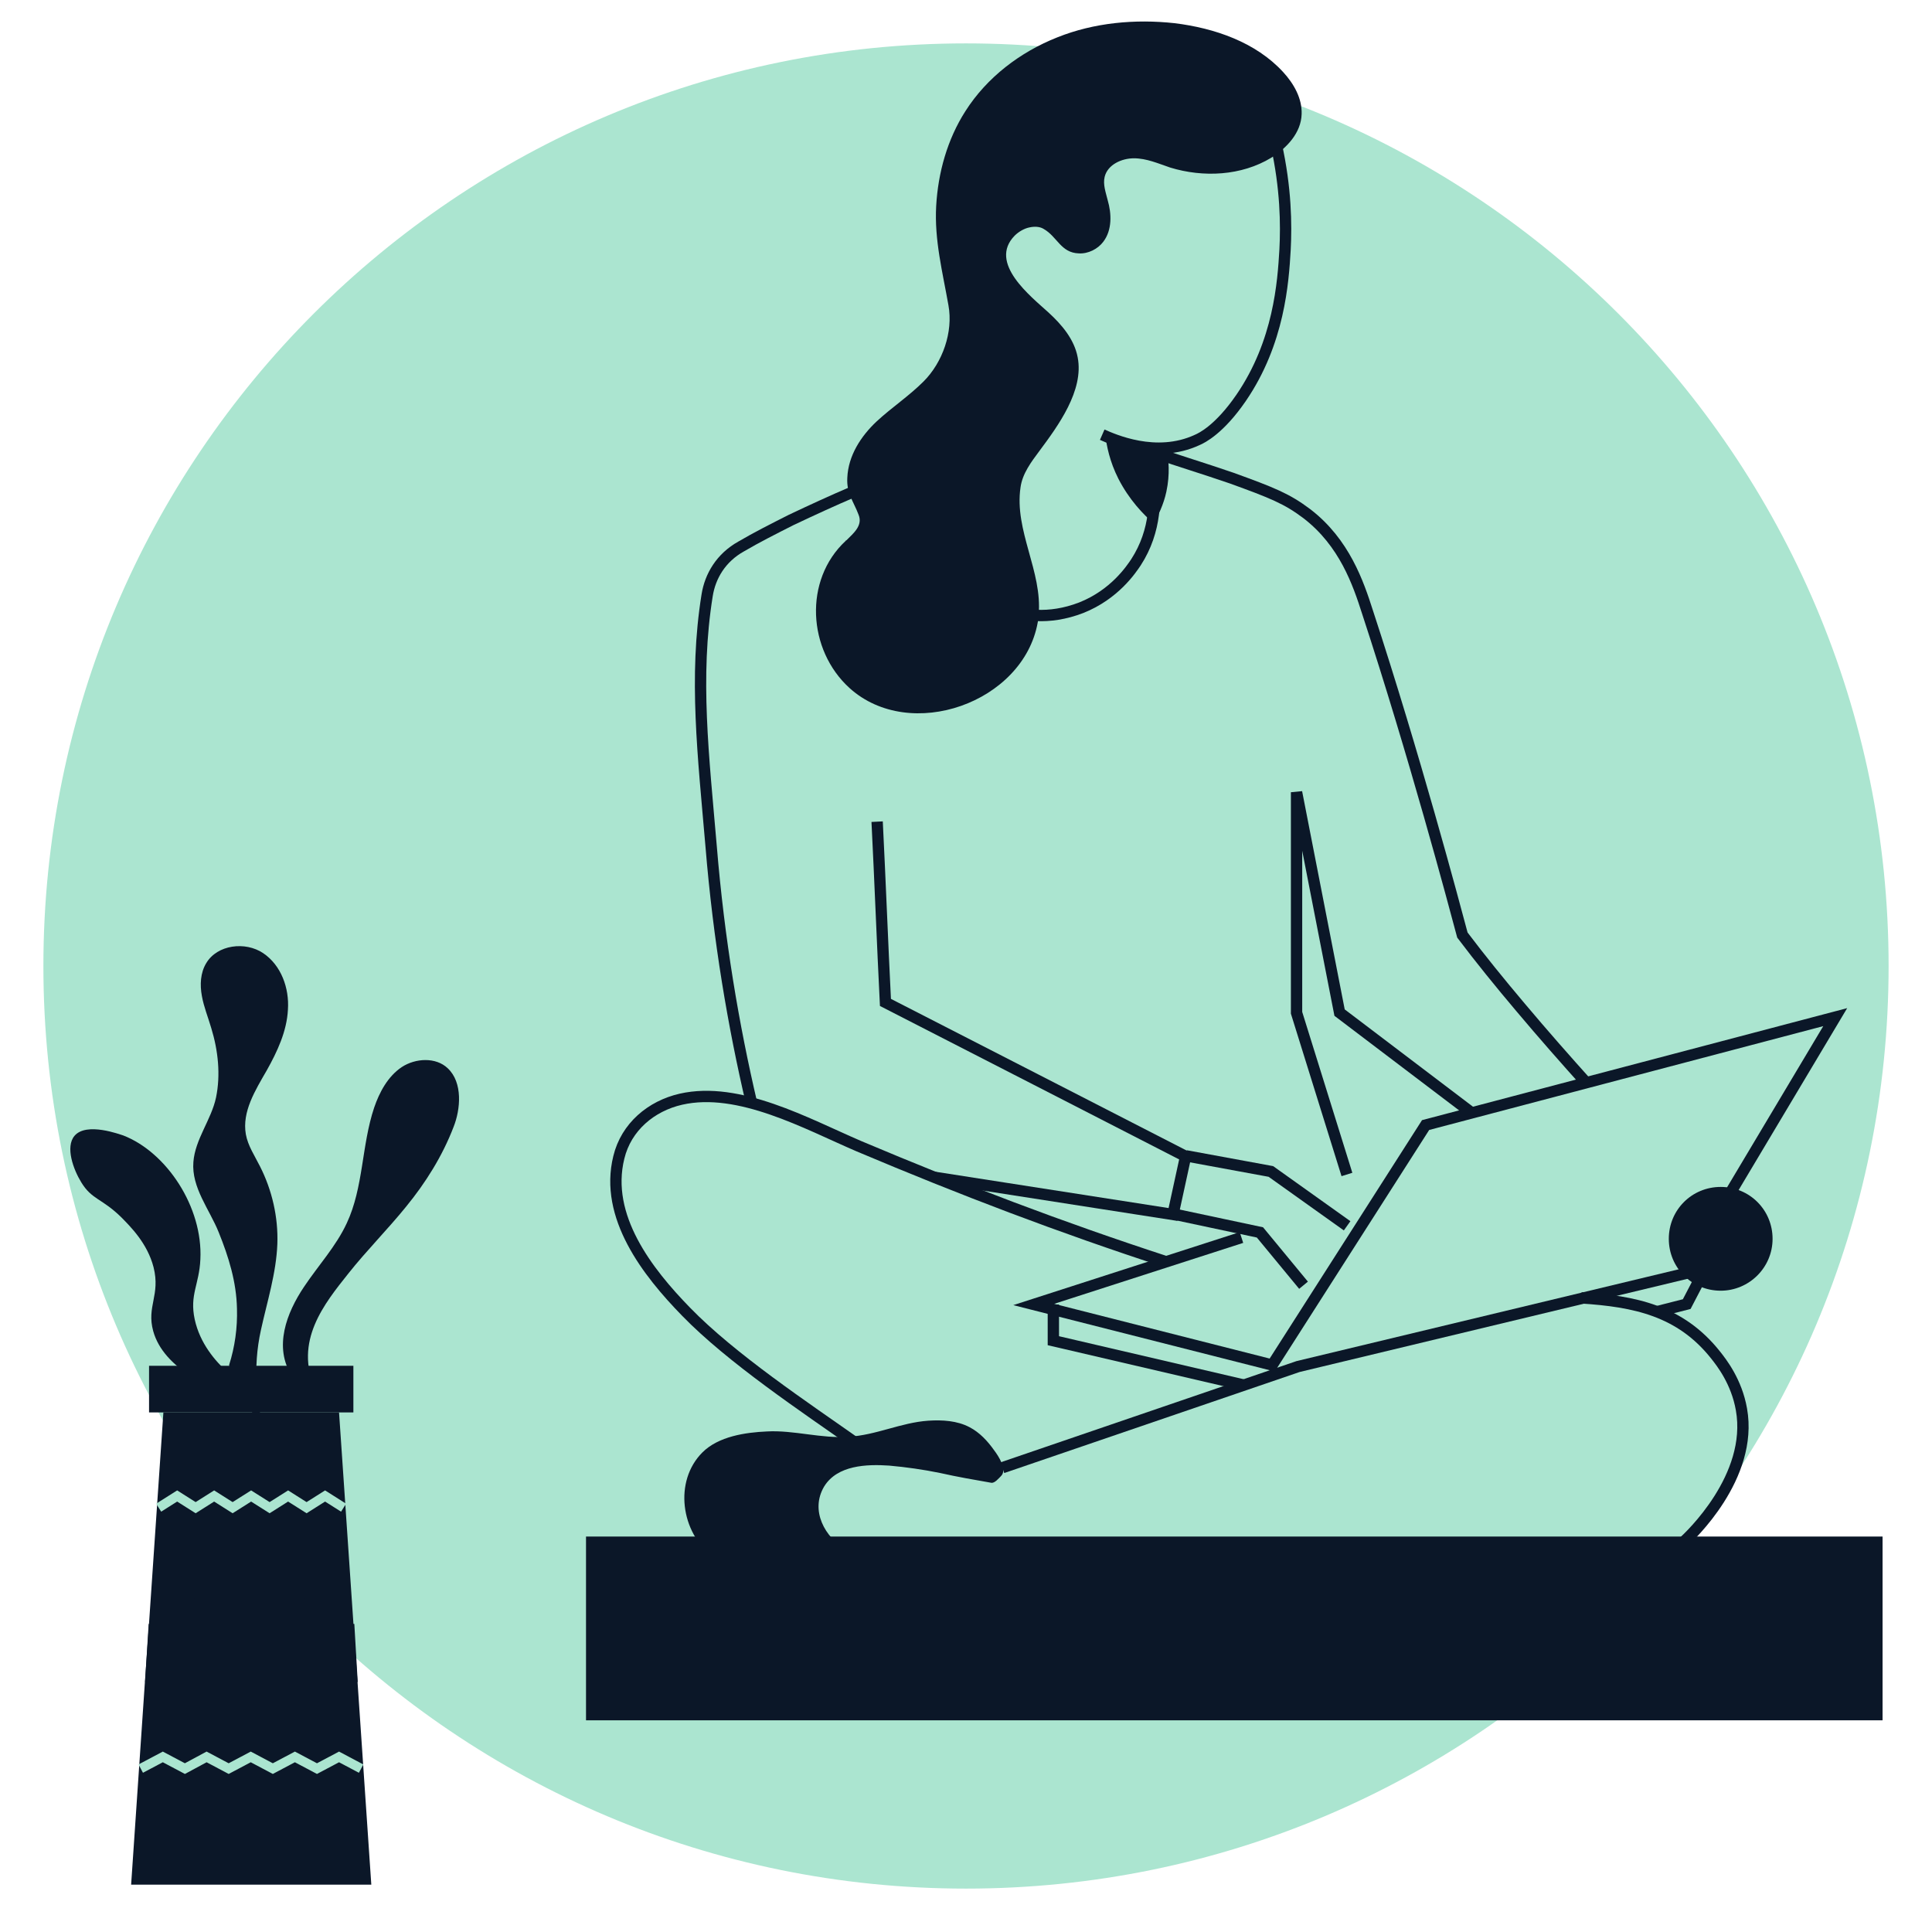 <?xml version="1.0" encoding="utf-8"?>
<!-- Generator: Adobe Illustrator 21.0.0, SVG Export Plug-In . SVG Version: 6.00 Build 0)  -->
<svg version="1.1" id="Warstwa_1" xmlns="http://www.w3.org/2000/svg" xmlns:xlink="http://www.w3.org/1999/xlink" x="0px" y="0px"
	 viewBox="0 0 1024 1024" style="enable-background:new 0 0 1024 1024;" xml:space="preserve">
<style type="text/css">
	.st0{fill:#ABE5D0;}
	.st1{fill:#0B1728;}
	.st2{fill:none;stroke:#0B1728;stroke-width:6;stroke-miterlimit:10;}
	.st3{fill:none;stroke:#ABE5D0;stroke-width:5;stroke-miterlimit:10;}
</style>
<path class="st0" d="M512,1001c270,0,489-219,489-489S782,23,512,23S23,242,23,512S242,1001,512,1001z"/>
<path class="st1" d="M533.9,202.1h58.7"/>
<path class="st1" d="M533.9,1022.3h58.7"/>
<path class="st1" d="M530.3,782.3v35.5"/>
<path class="st1" d="M997.6,814.4h-687v97.4h687.2v-97.4H997.6z"/>
<path class="st1" d="M448.2,286.7c-22.3,20.7-20.2,57.8,2.1,78c32.1,29,92,7.8,99.7-34.7c0.3-1.3,0.5-2.8,0.5-4.1
	c2.1-23.1-13-44.6-9.6-67.6c1-7.3,5.7-13.5,10.1-19.4c9.8-13.2,23.6-31.9,20.2-49.5c-1.8-9.6-8.5-17.4-15.5-23.8
	c-9.3-8.5-32.1-26.2-17.9-40.7c2.1-2.1,5.2-3.9,8-4.4c2.3-0.5,5.2-0.5,7.3,0.8c7.3,4.1,9.1,12.7,18.7,13c4.9,0.3,10.1-2.3,13-6.2
	c4.7-6.2,4.4-14.8,2.3-22c-1-4.1-2.6-8.3-1.6-12.4c1.6-6.5,9.1-9.8,15.5-9.8c6.7,0,13,2.8,19.2,4.9c17.6,5.4,37.8,4.4,53.6-5.2
	c8.3-5.2,15.8-13.2,16.1-23.1c0.3-8.3-4.1-16.1-9.8-22.3c-14.5-15.8-36.3-23.3-57.5-25.9c-21-2.3-42.7-0.3-62.2,7.5
	c-19.7,7.8-37.3,21.2-48.7,39.1c-9.6,15-14.5,32.6-15.5,50.3c-1,18.1,3.4,35,6.5,52.6c2.6,14.2-3.1,30.3-13.2,40.4
	c-7.8,7.8-16.8,13.7-24.9,21.2c-8.3,7.8-15,18.1-15.5,29.8c-0.5,8.3,3.4,12.7,6,19.7c2.3,5.7-2.8,9.8-6.5,13.5
	C448.2,286.5,448.2,286.5,448.2,286.7z"/>
<path class="st2" d="M676.4,76.4c5.2,23.3,5.4,42.7,4.7,56c-1,17.1-3.1,49-23.3,78.5c-11.4,16.6-20.7,21.2-23.3,22.3
	c-21.8,10.1-44.6-0.3-50.3-2.8"/>
<path class="st2" d="M610.9,250.9c1.8,12.2,2.1,30.3-8.8,47.1c-2.6,3.9-11.4,17.1-29,24.1c-8.8,3.4-16.8,4.4-23.8,4.1"/>
<path class="st2" d="M398.4,584.9c-9.6-40.9-17.4-86.5-21.5-136.5c-4.1-47.9-9.1-89.4-2.1-132.9c1.6-10.1,7.3-19.9,18.1-25.9
	c8-4.7,17.1-9.3,26.4-14c11.4-5.4,22.3-10.4,32.6-14.8"/>
<path class="st2" d="M612.1,239.9c14,4.9,24.1,7.8,40.7,13.5c21.5,7.8,29.3,10.9,39.9,18.9c19.9,15.3,27.2,36.8,32.1,52.1
	c24.9,75.9,45.6,153.6,50.3,171.2c9.6,12.7,19.9,25.4,30.8,38.3c12.2,14.5,24.1,28,35.7,40.9"/>
<path class="st2" d="M454.5,765.5c-28-19.7-66.9-45.6-90.8-70.2c-20.5-21-43.5-50.5-35.7-81.9c3.9-16.1,17.1-27.2,32.9-30.8
	c30.8-7,66.6,13,94.3,24.9c54.7,23.1,106.6,42.9,163,61.3"/>
<path class="st1" d="M377.7,825c-16.8-12.7-20.7-39.9-5.4-55.2c8.5-8.5,22.8-10.6,34.2-11.1c14.2-0.8,29,3.9,43.3,2.8
	c14.5-0.8,27.7-7.5,42.2-8.5c7.5-0.5,15.3,0,21.8,3.4c5.4,2.8,9.6,7.3,13.2,12.4c2.1,2.8,7,10.1,3.6,13.5c-1.3,1.3-3.4,3.9-5.2,3.6
	c-9.1-1.6-17.9-3.1-27.2-5.2c-8.8-1.8-17.9-3.1-26.9-3.9c-11.9-0.8-27.5-0.3-34.5,11.1c-7.5,12.7,0.3,26.9,11.9,33.7"/>
<path class="st2" d="M495.3,624l126.4,19.7l6.7-30.8c-53.1-27.2-105.9-54.4-159.1-81.6c-1.6-31.9-2.8-64-4.4-95.8"/>
<path class="st2" d="M628.5,612.6l45.1,8.3l40.4,28.8"/>
<path class="st2" d="M621.7,643.4l46.1,9.8l23.1,28"/>
<path class="st2" d="M658,655.9l-110.1,35.5l126.4,32.1l81.3-127.2l217.1-57.2l-55.2,92.5"/>
<path class="st2" d="M531.3,777.9L688,724.3L897.4,674"/>
<path class="st2" d="M713.9,622.5l-26.7-85.7V419.9l22.8,116.8l70,53.1"/>
<path class="st2" d="M892.3,817.3c3.1-2.8,37.1-34.5,30.7-70.3c-2.6-14.8-10.6-24.9-13.7-28.8c-18.7-23.6-43-28.5-71.2-30.3"/>
<path class="st1" d="M912,684.1c15,0,27.5-12.2,27.5-27.5c0-15.3-12.2-27.5-27.5-27.5s-27.5,12.2-27.5,27.5
	C884.5,671.9,896.7,684.1,912,684.1z"/>
<path class="st2" d="M558.3,691.4v19.2l101.3,23.6"/>
<path class="st2" d="M877.9,695.3l16.1-4.1l6.2-11.9"/>
<path class="st1" d="M618.4,238.3c-4.1,0-9.8,0-16.3-1.6c-7.3-1.6-12.7-4.1-16.3-6.2c0.8,6,2.3,14,7,23.3
	c5.7,11.1,13.2,18.9,18.7,23.6c2.3-4.1,5.2-9.8,6.7-16.8C620.2,251.3,619.4,243.5,618.4,238.3z"/>
<g>
	<path class="st1" d="M187.4,723.9H79v24.7h108.3V723.9z"/>
	<path class="st1" d="M179.7,748.6l7.9,116l1.9,26.9l7.3,107.4H69.5l7.3-107.4l1.9-26.9l7.9-116"/>
	<path class="st1" d="M100.5,729c-8.7-5.8-16.5-13.4-19.3-23.5c-3.6-13.1,3.9-19,0.2-33.8c-3.3-12.8-12.3-21.6-17.1-26.5
		c-10.3-10.1-15.6-9.3-21.2-18.5c-4.2-6.8-8.6-18.8-3.6-24.7c6.4-7.5,24.3-0.6,25.8-0.2c23,8.9,42.3,38,40.9,65.7
		c-0.6,13.4-5.8,18.7-3,31.8c2.8,12.8,10.9,22.1,17.4,28"/>
	<path class="st1" d="M121.4,723.6c3.1-9.7,4.5-19.9,4.2-30c-0.3-14.2-4.4-27.4-9.7-40.5c-4.8-12-14.5-23.7-13.4-37.2
		c0.9-12.1,9.5-22.4,12-34.2c2.5-12.1,1.1-24.9-2.5-36.7c-1.7-5.8-4-11.4-5-17.1c-1.1-5.9-0.8-12.3,2.3-17.4
		c5.8-9.8,20.7-11.7,30.2-5.3c9.5,6.4,13.9,18.5,13.1,30c-0.6,11.4-5.6,22.1-11.2,32.1c-6.1,10.6-13.2,21.9-11.1,33.9
		c1.1,6.1,4.7,11.4,7.5,17c6.4,12.6,9.7,26.9,9.2,41.1c-0.6,15.6-5.4,30.5-8.7,45.6c-4.5,20.4-2.3,38.4,2.6,58.5"/>
	<path class="st1" d="M154.7,729.3c-9.8-15.3-2.8-33.5,6.4-47.2c7.6-11.4,17-21.5,22.7-33.8c8.9-19,7.8-41.2,14.5-61.2
		c2.8-8.2,7.2-16.5,14.6-21.5c7.3-4.8,18.1-5.4,24.4,0.6c8.1,7.6,6.8,21.8,3.1,31.1c-5.9,15.4-14.8,29.6-25.2,42.3
		c-9.8,12.1-20.9,23.2-30.5,35.3c-12.9,16.2-29,36-17.6,61.5"/>
	<path class="st1" d="M189.6,891.5H76.9l1.9-30.8h109L189.6,891.5z"/>
	<path class="st1" d="M103.9,847.2c4.7,0,8.6-3.9,8.6-8.6c0-4.7-3.9-8.6-8.6-8.6s-8.6,3.9-8.6,8.6
		C95.4,843.3,99.1,847.2,103.9,847.2z"/>
	<path class="st1" d="M133.2,847.2c4.7,0,8.6-3.9,8.6-8.6c0-4.7-3.9-8.6-8.6-8.6s-8.6,3.9-8.6,8.6
		C124.6,843.3,128.5,847.2,133.2,847.2z"/>
	<path class="st1" d="M162.5,847.2c4.7,0,8.6-3.9,8.6-8.6c0-4.7-3.9-8.6-8.6-8.6c-4.7,0-8.6,3.9-8.6,8.6
		C153.9,843.3,157.8,847.2,162.5,847.2z"/>
	<path class="st1" d="M103.9,977.8c4.7,0,8.6-3.9,8.6-8.6c0-4.7-3.9-8.6-8.6-8.6s-8.6,3.9-8.6,8.6
		C95.4,973.9,99.1,977.8,103.9,977.8z"/>
	<path class="st1" d="M133.2,977.8c4.7,0,8.6-3.9,8.6-8.6c0-4.7-3.9-8.6-8.6-8.6s-8.6,3.9-8.6,8.6
		C124.6,973.9,128.5,977.8,133.2,977.8z"/>
	<path class="st1" d="M162.5,977.8c4.7,0,8.6-3.9,8.6-8.6c0-4.7-3.9-8.6-8.6-8.6c-4.7,0-8.6,3.9-8.6,8.6
		C154.1,973.9,157.8,977.8,162.5,977.8z"/>
	<path class="st3" d="M191.4,937.4l-11.7-6.2l-11.7,6.2l-11.7-6.2l-11.7,6.2l-11.7-6.2l-11.7,6.2l-11.7-6.2L98,937.4l-11.7-6.2
		l-11.7,6.2"/>
	<path class="st3" d="M182.1,799.1l-9.8-6.2l-9.8,6.2l-9.8-6.2l-9.8,6.2l-9.8-6.2l-9.8,6.2l-9.8-6.2l-9.8,6.2l-9.8-6.2l-9.8,6.2"/>
</g>
</svg>
